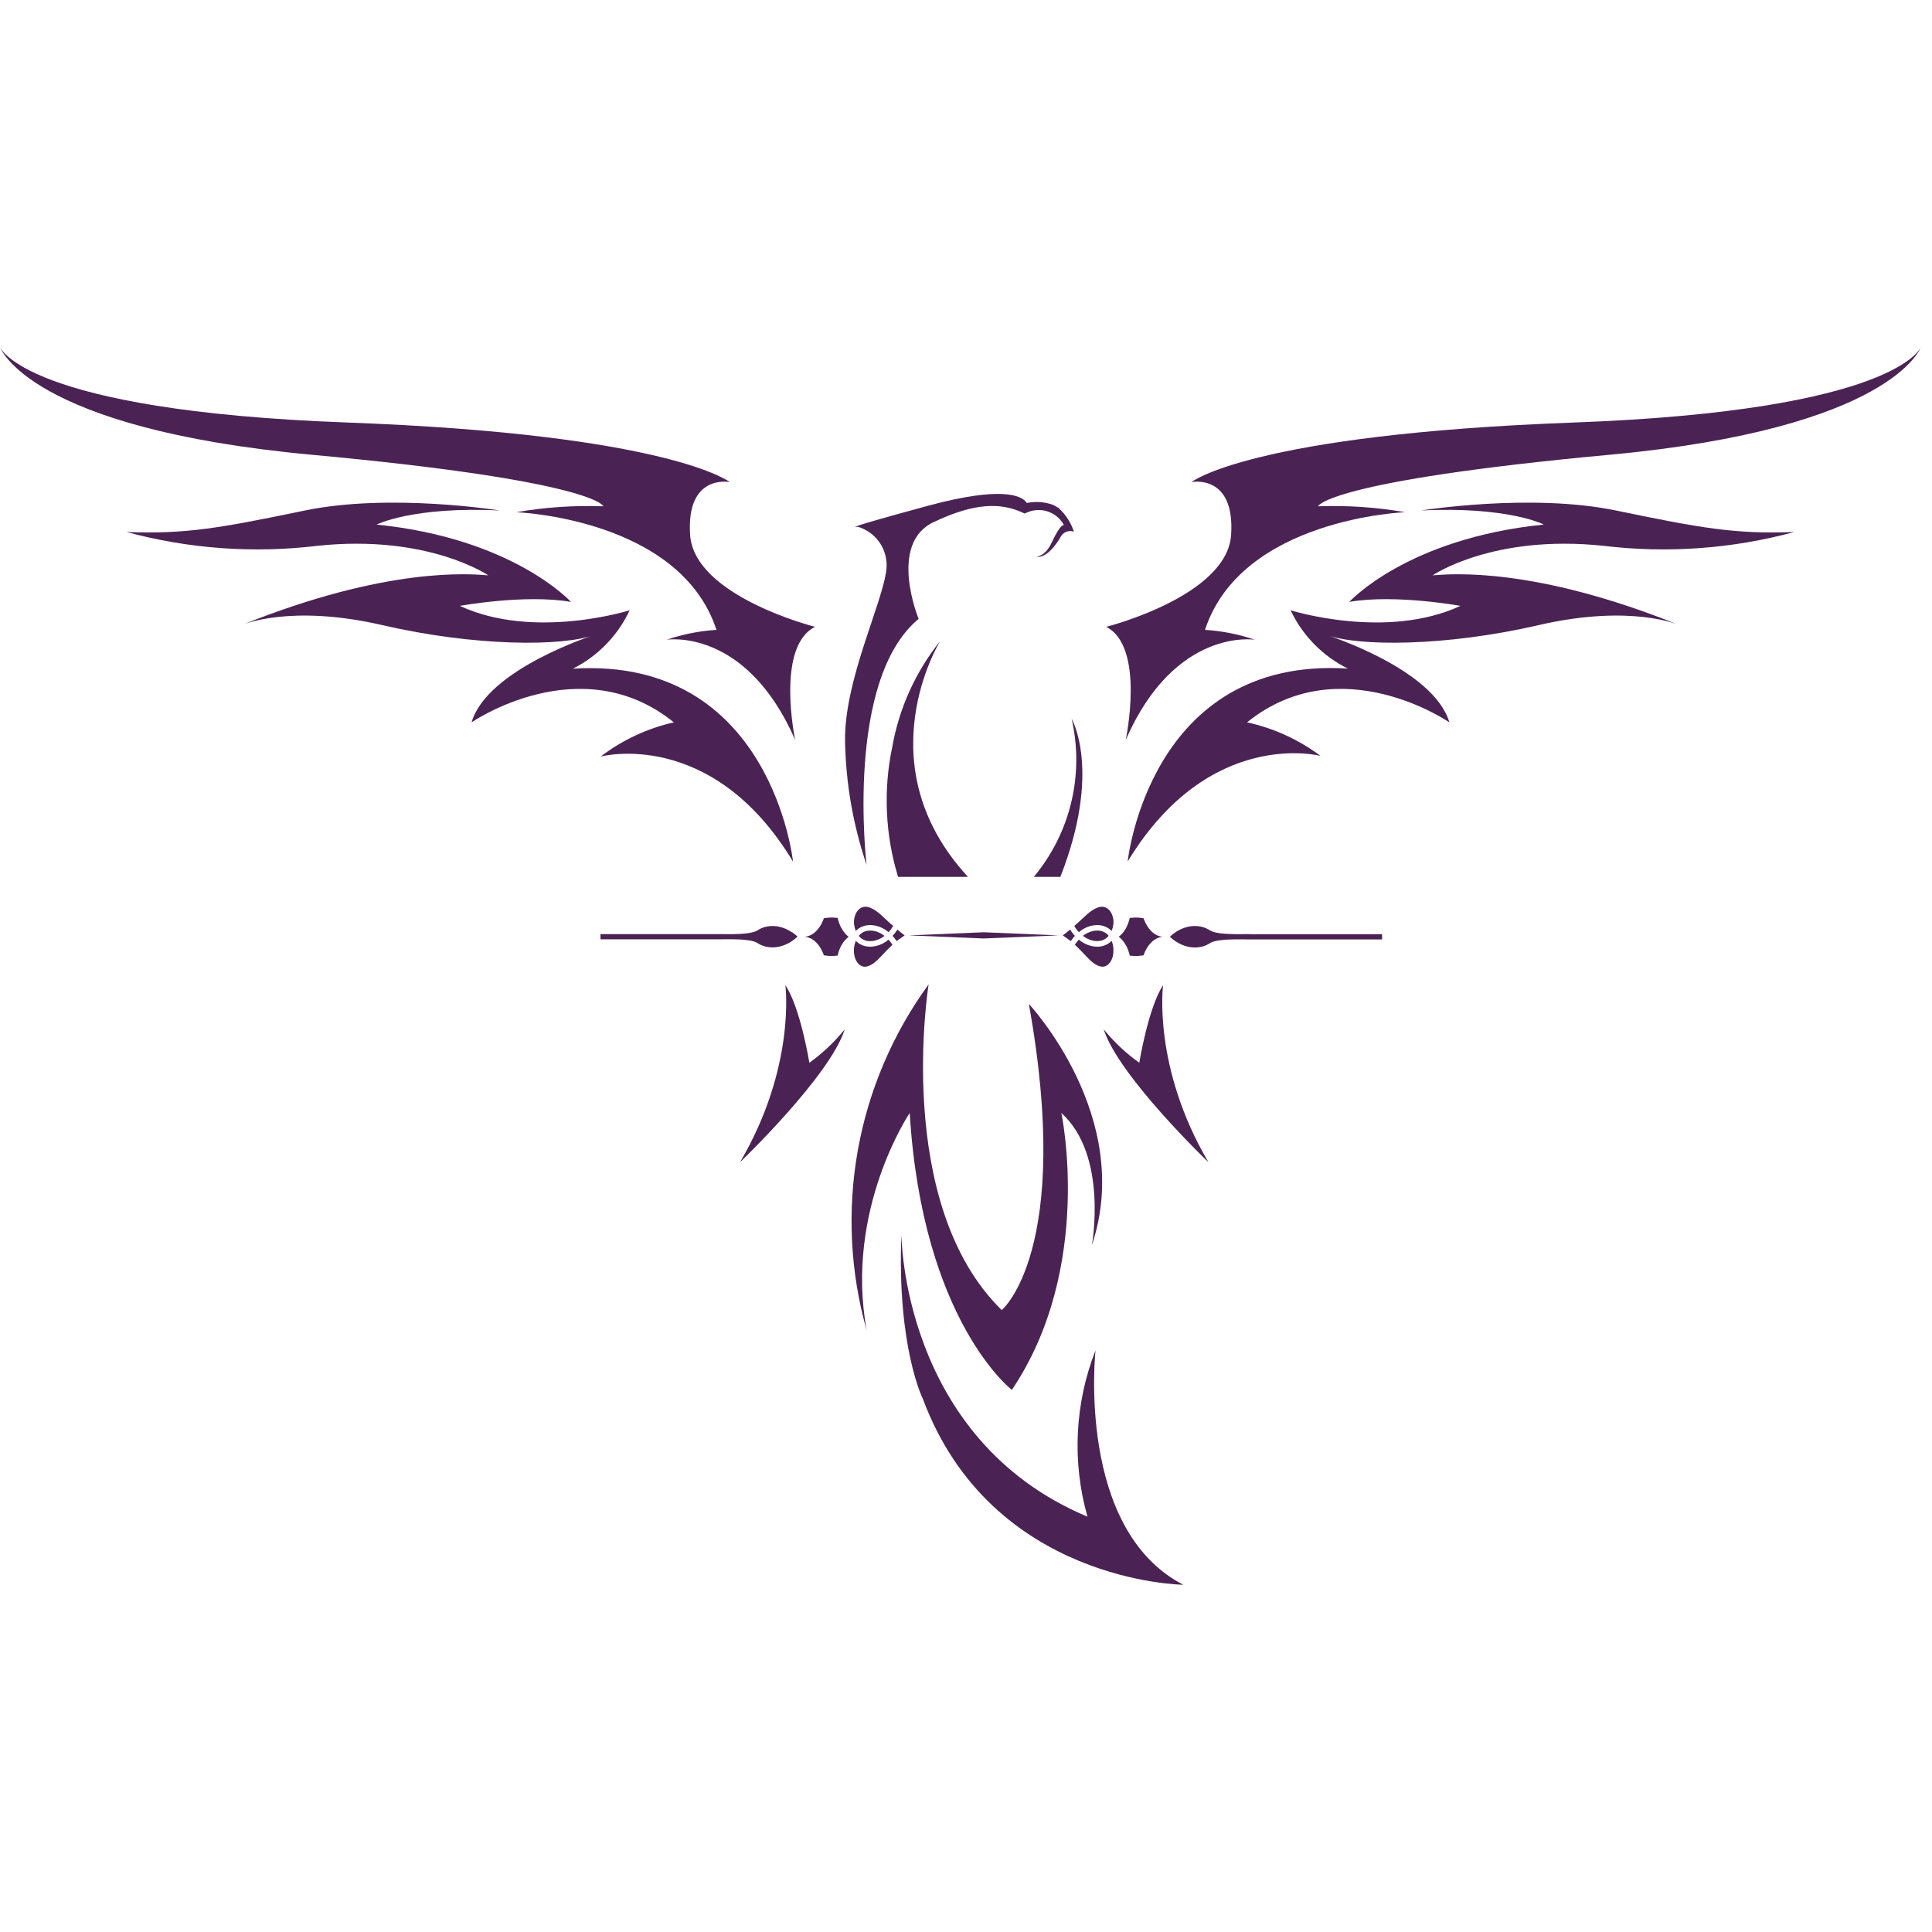 <svg xmlns="http://www.w3.org/2000/svg" xmlns:xlink="http://www.w3.org/1999/xlink" width="1080" zoomAndPan="magnify" viewBox="0 0 810 810" height="1080" preserveAspectRatio="xMidYMid meet" version="1.0"><defs><clipPath id="6428bef77a"><path d="M 0 145.582 L 342 145.582 L 342 311 L 0 311 Z M 0 145.582 " clip-rule="nonzero"/></clipPath><clipPath id="65686ed2f8"><path d="M 463 145.582 L 806 145.582 L 806 311 L 463 311 Z M 463 145.582 " clip-rule="nonzero"/></clipPath><clipPath id="538ced49ec"><path d="M 490 388 L 579.441 388 L 579.441 398 L 490 398 Z M 490 388 " clip-rule="nonzero"/></clipPath><clipPath id="13020543de"><path d="M 450 380.137 L 467 380.137 L 467 391 L 450 391 Z M 450 380.137 " clip-rule="nonzero"/></clipPath><clipPath id="a2fb524f3f"><path d="M 251.75 388 L 335 388 L 335 398 L 251.75 398 Z M 251.75 388 " clip-rule="nonzero"/></clipPath><clipPath id="e2dd7a7c5f"><path d="M 358 380.137 L 375 380.137 L 375 391 L 358 391 Z M 358 380.137 " clip-rule="nonzero"/></clipPath></defs><path fill="#4a2354" d="M 444.559 367.633 L 433.422 367.633 C 435.312 365.371 437.062 363.008 438.68 360.547 C 440.293 358.082 441.762 355.535 443.086 352.902 C 444.406 350.27 445.574 347.57 446.586 344.805 C 447.594 342.035 448.445 339.219 449.129 336.355 C 449.816 333.492 450.336 330.594 450.688 327.672 C 451.039 324.746 451.223 321.812 451.234 318.863 C 451.25 315.918 451.094 312.98 450.77 310.055 C 450.445 307.125 449.953 304.227 449.293 301.355 C 449.293 301.355 462.051 323.176 444.559 367.633 Z M 444.559 367.633 " fill-opacity="1" fill-rule="nonzero"/><g clip-path="url(#6428bef77a)"><path fill="#4a2354" d="M 333.375 310.191 C 333.375 310.191 325.082 271.102 341.719 262.809 C 341.719 262.809 290.996 250.004 289.328 224.215 C 287.66 198.426 305.965 202.121 305.965 202.121 C 305.965 202.121 281.031 182.148 145.547 177.145 C 10.062 172.141 0.055 145.582 0.055 145.582 C 0.055 145.582 11.688 179.668 130.805 190.668 C 249.922 201.672 252.988 212.266 252.988 212.266 C 240.715 211.828 228.527 212.652 216.422 214.746 C 216.422 214.746 285.043 217.227 300.375 264.07 C 293.23 264.52 286.273 265.902 279.5 268.219 C 279.5 268.219 312.637 262.809 333.375 310.191 Z M 333.375 310.191 " fill-opacity="1" fill-rule="nonzero"/></g><path fill="#4a2354" d="M 209.523 214.023 C 209.523 214.023 163.629 206.629 127.875 214.023 C 92.121 221.418 78.008 223.988 53.074 223.043 C 66.066 226.559 79.273 228.809 92.699 229.789 C 106.121 230.766 119.516 230.457 132.879 228.855 C 179.406 223.852 204.699 241.211 204.699 241.211 C 196.992 240.625 162.32 237.469 101.273 262.086 C 101.273 262.086 121.246 253.07 160.289 262.086 C 199.336 271.102 235.992 271.102 249.336 266.145 C 249.336 266.145 204.25 280.391 197.711 302.844 C 197.711 302.844 243.43 271.285 282.52 302.844 C 276.953 304.102 271.586 305.938 266.414 308.355 C 261.246 310.773 256.395 313.715 251.859 317.18 C 251.859 317.18 298.391 304.738 332.477 361.23 C 332.477 361.23 323.457 275.117 240.184 280.348 C 242.777 279.039 245.25 277.527 247.59 275.809 C 249.934 274.09 252.117 272.188 254.145 270.105 C 256.172 268.023 258.008 265.785 259.66 263.395 C 261.312 261.004 262.758 258.496 263.988 255.863 C 263.988 255.863 223.906 268.488 192.797 254.016 C 192.797 254.016 220.254 249.012 239.371 252.348 C 239.371 252.348 215.25 225.746 157.902 219.93 C 157.855 219.93 173.184 212.219 209.523 214.023 Z M 209.523 214.023 " fill-opacity="1" fill-rule="nonzero"/><g clip-path="url(#65686ed2f8)"><path fill="#4a2354" d="M 471.973 310.191 C 471.973 310.191 480.266 271.102 463.766 262.809 C 463.766 262.809 514.488 250.004 516.156 224.215 C 517.824 198.426 499.52 202.121 499.52 202.121 C 499.52 202.121 524.316 182.148 659.844 177.145 C 795.375 172.141 805.293 145.582 805.293 145.582 C 805.293 145.582 793.57 179.668 674.77 190.668 C 555.969 201.672 552.586 212.266 552.586 212.266 C 564.859 211.828 577.047 212.652 589.152 214.746 C 589.152 214.746 520.574 217.227 505.199 264.07 C 512.344 264.52 519.301 265.902 526.074 268.219 C 526.074 268.219 492.711 262.809 471.973 310.191 Z M 471.973 310.191 " fill-opacity="1" fill-rule="nonzero"/></g><path fill="#4a2354" d="M 595.824 214.023 C 595.824 214.023 641.723 206.629 677.473 214.023 C 713.227 221.418 727.34 223.988 752.273 223.043 C 739.281 226.559 726.074 228.809 712.652 229.789 C 699.227 230.766 685.832 230.457 672.469 228.855 C 625.941 223.852 600.648 241.211 600.648 241.211 C 608.355 240.625 643.027 237.469 704.074 262.086 C 704.074 262.086 684.102 253.07 645.059 262.086 C 606.012 271.102 569.359 271.102 556.012 266.145 C 556.012 266.145 601.098 280.391 607.637 302.844 C 607.637 302.844 561.918 271.285 522.828 302.844 C 528.406 304.062 533.789 305.855 538.98 308.227 C 544.172 310.598 549.051 313.492 553.621 316.91 C 553.621 316.91 507.047 304.691 472.781 361.184 C 472.781 361.184 481.801 275.07 565.074 280.301 C 562.465 279.004 559.98 277.504 557.621 275.789 C 555.262 274.078 553.062 272.184 551.02 270.105 C 548.98 268.023 547.125 265.789 545.457 263.398 C 543.793 261.012 542.336 258.496 541.09 255.863 C 541.09 255.863 581.172 268.488 612.281 254.016 C 612.281 254.016 584.82 249.012 565.707 252.348 C 565.707 252.348 589.828 225.746 647.176 219.93 C 647.535 219.93 632.164 212.219 595.824 214.023 Z M 595.824 214.023 " fill-opacity="1" fill-rule="nonzero"/><path fill="#4a2354" d="M 450.238 222.906 C 449.762 222.734 449.266 222.645 448.754 222.641 C 448.246 222.633 447.746 222.715 447.266 222.879 C 446.781 223.043 446.34 223.281 445.938 223.594 C 445.535 223.91 445.195 224.281 444.918 224.711 C 438.969 235.035 434.551 233.367 434.551 233.367 C 434.551 233.367 438.246 233.367 440.953 227.414 C 444.918 218.984 446.094 220.199 446.094 220.199 C 445.754 219.57 445.367 218.973 444.922 218.41 C 444.48 217.848 443.992 217.332 443.457 216.855 C 442.922 216.383 442.348 215.957 441.738 215.586 C 441.125 215.215 440.488 214.898 439.82 214.641 C 439.152 214.379 438.469 214.184 437.766 214.047 C 437.066 213.91 436.355 213.836 435.641 213.828 C 434.926 213.816 434.215 213.871 433.508 213.984 C 432.805 214.102 432.113 214.281 431.438 214.52 L 429.547 215.285 L 427.516 214.383 C 419.402 211.094 409.031 210.508 391.449 218.895 C 372.152 227.91 385.137 259.473 385.137 259.473 C 354.07 285.172 363.312 362.582 363.312 362.582 C 357.68 345.895 354.672 328.75 354.297 311.141 C 353.754 285.172 370.301 252.527 371.656 238.414 C 371.738 237.453 371.738 236.492 371.656 235.527 C 371.574 234.566 371.41 233.617 371.168 232.684 C 370.922 231.75 370.598 230.844 370.195 229.965 C 369.793 229.09 369.316 228.25 368.77 227.453 C 368.223 226.66 367.609 225.914 366.938 225.227 C 366.262 224.535 365.531 223.906 364.746 223.344 C 363.965 222.777 363.137 222.285 362.27 221.863 C 361.398 221.441 360.5 221.098 359.57 220.832 C 359.57 220.832 349.832 222.68 389.914 211.816 C 419.492 203.926 428.375 207.531 430.492 210.867 C 434.199 210.137 437.836 210.391 441.402 211.633 C 441.863 211.816 442.297 212.039 442.711 212.312 L 443.93 213.078 C 446.875 215.812 448.98 219.09 450.238 222.906 Z M 450.238 222.906 " fill-opacity="1" fill-rule="nonzero"/><path fill="#4a2354" d="M 394.152 268.805 C 394.152 268.805 362.188 320.336 405.832 367.633 L 376.523 367.633 C 373.824 358.797 372.27 349.762 371.859 340.531 C 371.445 331.301 372.188 322.164 374.09 313.125 C 375.527 305.016 377.945 297.207 381.34 289.703 C 384.738 282.203 389.008 275.234 394.152 268.805 Z M 394.152 268.805 " fill-opacity="1" fill-rule="nonzero"/><g clip-path="url(#538ced49ec)"><path fill="#4a2354" d="M 524.375 391.625 C 520.191 391.625 515.977 391.812 511.82 391.305 C 510.348 391.113 508.816 390.895 507.504 390.195 C 507.445 390.152 507.371 390.105 507.312 390.062 C 507.254 390.02 507.18 389.977 507.125 389.945 L 506.891 389.816 L 506.773 389.742 L 506.656 389.684 L 506.422 389.555 L 506.191 389.438 L 505.957 389.32 C 505.883 389.277 505.797 389.246 505.707 389.203 L 505.461 389.102 C 505.141 388.969 504.805 388.84 504.469 388.734 C 504.309 388.68 504.133 388.633 503.957 388.59 L 503.695 388.531 L 503.566 388.504 L 503.434 388.473 C 502.531 388.285 501.598 388.195 500.664 388.227 C 499.73 388.254 498.797 388.371 497.891 388.59 C 496.07 389.027 494.32 389.828 492.746 390.895 C 491.957 391.434 491.215 392.031 490.527 392.688 L 490.484 392.73 L 490.527 392.777 C 491.215 393.434 491.957 394.031 492.746 394.57 C 494.32 395.633 496.07 396.438 497.891 396.875 C 498.812 397.094 499.73 397.223 500.664 397.238 C 501.598 397.266 502.516 397.18 503.434 396.988 L 503.566 396.961 L 503.695 396.934 L 503.957 396.875 C 504.133 396.828 504.293 396.785 504.469 396.727 C 504.805 396.625 505.141 396.508 505.461 396.379 L 505.707 396.277 C 505.797 396.246 505.871 396.203 505.957 396.16 L 506.191 396.043 L 506.422 395.926 L 506.656 395.793 L 506.773 395.734 L 506.891 395.664 L 507.125 395.531 C 507.125 395.531 507.238 395.461 507.312 395.414 C 507.387 395.371 507.445 395.312 507.516 395.27 C 508.828 394.586 510.359 394.367 511.82 394.176 C 515.977 393.664 520.203 393.855 524.375 393.855 C 579.133 393.812 776.996 393.855 776.996 393.855 L 776.996 391.668 C 776.996 391.668 579.133 391.695 524.375 391.668 Z M 524.375 391.625 " fill-opacity="1" fill-rule="nonzero"/></g><path fill="#4a2354" d="M 466.742 397.078 C 466.684 396.641 466.598 396.219 466.496 395.793 C 466.395 395.371 466.246 394.965 466.086 394.57 C 466.07 394.527 466.059 394.496 466.043 394.453 C 465.852 394.641 465.648 394.832 465.445 395.008 C 465.023 395.355 464.555 395.68 464.059 395.941 C 463.562 396.203 463.039 396.422 462.5 396.566 C 461.961 396.715 461.422 396.816 460.867 396.875 C 460.328 396.918 459.773 396.918 459.234 396.875 C 458.691 396.828 458.168 396.742 457.645 396.625 C 457.117 396.508 456.609 396.348 456.113 396.172 C 455.617 395.984 455.133 395.781 454.668 395.531 C 454.434 395.414 454.203 395.285 453.984 395.137 L 453.809 395.035 L 453.648 394.934 C 453.547 394.859 453.43 394.789 453.328 394.715 C 452.977 394.48 452.641 394.219 452.305 393.957 C 452.102 394.176 451.91 394.41 451.707 394.641 C 451.328 395.109 450.98 395.59 450.656 396.102 C 452.016 397.355 453.27 398.668 454.492 399.965 C 455.148 400.664 455.805 401.352 456.477 402.02 L 456.723 402.27 L 456.957 402.504 C 457.047 402.574 457.117 402.664 457.207 402.734 L 457.453 402.953 C 457.789 403.246 458.141 403.523 458.488 403.785 C 458.84 404.047 459.203 404.281 459.582 404.484 C 459.961 404.691 460.34 404.863 460.719 404.996 C 461.098 405.129 461.477 405.215 461.859 405.258 L 462.133 405.258 C 462.133 405.258 462.18 405.289 462.207 405.289 L 462.543 405.289 C 462.543 405.289 462.629 405.273 462.676 405.258 L 462.805 405.258 C 462.805 405.258 462.848 405.23 462.863 405.23 L 462.922 405.23 C 463.273 405.141 463.609 405.012 463.914 404.836 C 463.93 404.836 463.957 404.82 463.973 404.809 L 464.031 404.762 L 464.148 404.691 C 464.148 404.691 464.191 404.66 464.207 404.645 L 464.266 404.602 L 464.379 404.516 C 464.379 404.516 464.426 404.484 464.438 404.473 L 464.496 404.426 L 464.613 404.34 L 464.715 404.238 L 464.773 404.195 L 464.934 404.035 L 465.035 403.918 L 465.082 403.859 L 465.125 403.801 L 465.227 403.684 L 465.312 403.566 L 465.359 403.508 L 465.488 403.332 L 465.578 403.203 C 465.797 402.867 465.984 402.504 466.145 402.125 C 466.305 401.746 466.438 401.336 466.539 400.926 C 466.641 400.52 466.715 400.098 466.758 399.66 C 466.801 399.234 466.816 398.797 466.816 398.359 C 466.816 398.141 466.801 397.922 466.785 397.703 C 466.773 397.484 466.742 397.266 466.715 397.062 Z M 466.742 397.078 " fill-opacity="1" fill-rule="nonzero"/><path fill="#4a2354" d="M 462.965 390.836 C 462.617 390.648 462.238 390.5 461.859 390.383 C 461.477 390.266 461.07 390.195 460.66 390.164 C 460.254 390.137 459.832 390.137 459.406 390.164 C 458.984 390.195 458.562 390.266 458.152 390.355 C 457.32 390.543 456.504 390.852 455.734 391.246 C 455.543 391.348 455.352 391.449 455.164 391.566 L 455.031 391.652 L 454.902 391.742 C 454.812 391.797 454.711 391.855 454.625 391.914 C 454.422 392.062 454.215 392.207 454.012 392.352 C 454.215 392.512 454.422 392.66 454.625 392.789 C 454.711 392.848 454.812 392.906 454.902 392.965 L 455.031 393.055 L 455.164 393.141 C 455.352 393.258 455.543 393.359 455.734 393.461 C 456.504 393.855 457.32 394.176 458.152 394.352 C 458.578 394.438 458.984 394.512 459.406 394.539 C 459.832 394.57 460.238 394.57 460.66 394.539 C 461.07 394.496 461.477 394.422 461.859 394.32 C 462.25 394.219 462.617 394.059 462.965 393.871 C 463.316 393.68 463.652 393.461 463.957 393.199 C 464.266 392.938 464.555 392.645 464.816 392.34 C 464.555 392.016 464.277 391.727 463.957 391.477 C 463.652 391.215 463.316 390.996 462.965 390.809 Z M 462.965 390.836 " fill-opacity="1" fill-rule="nonzero"/><g clip-path="url(#13020543de)"><path fill="#4a2354" d="M 452.305 390.793 C 452.641 390.531 452.977 390.266 453.328 390.035 C 453.43 389.961 453.547 389.887 453.648 389.816 L 453.809 389.715 L 453.984 389.609 C 454.203 389.48 454.434 389.348 454.668 389.219 C 455.137 388.969 455.617 388.766 456.113 388.574 C 456.609 388.387 457.117 388.242 457.645 388.125 C 458.168 388.008 458.691 387.918 459.234 387.875 C 459.773 387.832 460.312 387.832 460.867 387.875 C 461.422 387.918 461.961 388.023 462.5 388.184 C 463.039 388.328 463.562 388.547 464.059 388.809 C 464.555 389.07 465.023 389.391 465.445 389.742 C 465.648 389.918 465.852 390.105 466.043 390.297 C 466.059 390.254 466.07 390.223 466.086 390.18 C 466.246 389.785 466.379 389.363 466.496 388.953 C 466.598 388.531 466.684 388.109 466.742 387.672 L 466.773 387.512 L 466.773 387.352 L 466.801 387.262 L 466.801 387.191 C 466.801 387.191 466.816 387.09 466.816 387.031 C 466.832 386.824 466.832 386.605 466.832 386.402 C 466.832 385.98 466.785 385.57 466.715 385.148 C 466.566 384.316 466.305 383.516 465.91 382.785 C 465.52 382.059 465.008 381.43 464.395 380.965 C 464.09 380.73 463.77 380.539 463.418 380.41 C 463.066 380.277 462.719 380.191 462.34 380.16 C 462.148 380.148 461.961 380.148 461.77 380.16 C 461.582 380.16 461.391 380.191 461.203 380.234 C 461.012 380.262 460.82 380.309 460.617 380.367 C 460.574 380.367 460.516 380.395 460.473 380.41 C 460.43 380.426 460.383 380.438 460.328 380.453 C 460.223 380.496 460.121 380.527 460.02 380.57 C 459.219 380.875 458.461 381.301 457.715 381.809 C 456.973 382.305 456.273 382.887 455.57 383.5 C 454.871 384.113 454.188 384.77 453.488 385.426 C 453.137 385.762 452.785 386.098 452.422 386.418 C 452.336 386.504 452.246 386.578 452.145 386.664 C 452.059 386.754 451.957 386.824 451.867 386.914 L 451.328 387.395 C 451.023 387.672 450.703 387.934 450.395 388.211 C 450.789 388.867 451.227 389.508 451.707 390.105 C 451.898 390.34 452.102 390.574 452.305 390.793 Z M 452.305 390.793 " fill-opacity="1" fill-rule="nonzero"/></g><path fill="#4a2354" d="M 448.629 389.727 C 447.641 390.559 446.617 391.391 445.582 392.18 C 445.613 392.191 445.641 392.207 445.656 392.223 C 446.473 392.762 447.273 393.328 448.062 393.914 C 448.25 394.059 448.457 394.219 448.66 394.367 C 448.746 394.438 448.836 394.496 448.922 394.57 C 449.242 394.09 449.578 393.637 449.941 393.184 C 450.176 392.906 450.41 392.629 450.645 392.367 C 450.395 392.105 450.16 391.828 449.941 391.551 C 449.477 390.969 449.039 390.355 448.645 389.727 Z M 448.629 389.727 " fill-opacity="1" fill-rule="nonzero"/><path fill="#4a2354" d="M 482.508 390.211 C 481.953 389.641 481.414 388.953 480.918 388.137 C 480.668 387.73 480.422 387.293 480.188 386.824 C 479.969 386.359 479.75 385.863 479.562 385.34 C 479.52 385.223 479.473 385.09 479.43 384.973 L 479.402 384.973 L 479.227 384.945 C 479.109 384.93 478.992 384.902 478.863 384.887 C 478.379 384.812 477.883 384.754 477.387 384.727 C 477.258 384.727 477.141 384.711 477.008 384.695 C 476.879 384.695 476.762 384.695 476.629 384.695 L 475.871 384.695 C 475.363 384.695 474.867 384.727 474.355 384.785 C 474.121 384.812 473.887 384.844 473.656 384.871 L 473.449 385.629 C 473.129 386.84 472.691 387.965 472.152 389 C 471.672 389.902 471.133 390.676 470.551 391.332 C 470.082 391.855 469.57 392.34 469.031 392.746 L 469.062 392.746 C 469.062 392.746 469.09 392.789 469.105 392.805 C 469.25 392.906 469.383 393.023 469.484 393.109 C 469.512 393.141 469.559 393.168 469.586 393.199 L 469.617 393.199 L 469.645 393.242 C 469.906 393.477 470.242 393.797 470.562 394.176 C 471.148 394.832 471.688 395.605 472.168 396.508 C 472.707 397.543 473.145 398.668 473.465 399.879 L 473.668 400.637 C 473.902 400.664 474.137 400.695 474.371 400.723 C 474.867 400.781 475.375 400.797 475.887 400.812 C 476.398 400.812 476.895 400.812 477.387 400.766 C 477.883 400.738 478.379 400.68 478.863 400.605 C 478.977 400.594 479.109 400.562 479.227 400.547 L 479.402 400.52 L 479.43 400.52 C 479.473 400.387 479.516 400.27 479.562 400.156 C 479.75 399.629 479.969 399.133 480.188 398.668 C 480.422 398.199 480.656 397.762 480.918 397.355 C 481.43 396.539 481.969 395.852 482.508 395.285 C 483.602 394.148 484.723 393.504 485.672 393.156 C 486.461 392.863 487.145 392.777 487.641 392.762 C 487.129 392.73 486.461 392.645 485.672 392.352 C 484.723 392.016 483.602 391.359 482.508 390.223 Z M 482.508 390.211 " fill-opacity="1" fill-rule="nonzero"/><g clip-path="url(#a2fb524f3f)"><path fill="#4a2354" d="M 332.082 390.895 C 330.508 389.828 328.758 389.027 326.934 388.59 C 326.016 388.371 325.082 388.242 324.164 388.227 C 323.23 388.195 322.312 388.285 321.41 388.473 L 321.277 388.504 L 321.145 388.531 L 320.883 388.59 C 320.707 388.633 320.547 388.68 320.371 388.734 C 320.039 388.84 319.703 388.953 319.383 389.102 L 319.133 389.203 C 319.047 389.23 318.973 389.277 318.898 389.32 L 318.785 389.379 L 318.434 389.555 L 318.199 389.684 L 318.082 389.742 L 317.965 389.816 L 317.734 389.945 C 317.734 389.945 317.617 390.02 317.543 390.062 C 317.484 390.105 317.426 390.152 317.355 390.195 C 316.027 390.895 314.496 391.113 313.039 391.305 C 308.883 391.812 304.652 391.625 300.48 391.625 C 245.723 391.668 47.859 391.625 47.859 391.625 L 47.859 393.812 C 47.859 393.812 245.723 393.781 300.48 393.812 C 304.668 393.812 308.883 393.621 313.039 394.133 C 314.496 394.309 316.012 394.539 317.34 395.227 C 317.414 395.285 317.473 395.328 317.543 395.371 C 317.602 395.414 317.676 395.461 317.734 395.488 L 317.965 395.621 L 318.082 395.691 L 318.199 395.75 L 318.434 395.883 L 318.785 396.059 L 318.898 396.117 C 318.988 396.16 319.059 396.188 319.133 396.23 L 319.383 396.336 C 319.703 396.465 320.039 396.598 320.371 396.684 C 320.535 396.742 320.707 396.785 320.883 396.828 L 321.145 396.887 L 321.277 396.918 L 321.41 396.945 C 322.312 397.137 323.246 397.223 324.18 397.195 C 325.113 397.164 326.047 397.047 326.949 396.828 C 328.773 396.391 330.523 395.59 332.098 394.527 C 332.887 393.984 333.629 393.387 334.312 392.73 L 334.359 392.688 L 334.312 392.645 C 333.629 391.988 332.887 391.391 332.098 390.852 Z M 332.082 390.895 " fill-opacity="1" fill-rule="nonzero"/></g><path fill="#4a2354" d="M 372.535 393.957 C 372.199 394.219 371.867 394.48 371.516 394.715 C 371.414 394.789 371.297 394.859 371.195 394.934 L 371.035 395.035 L 370.859 395.137 C 370.641 395.27 370.406 395.402 370.176 395.531 C 369.707 395.781 369.227 395.984 368.73 396.172 C 368.234 396.363 367.723 396.508 367.199 396.625 C 366.676 396.742 366.148 396.828 365.609 396.875 C 365.07 396.918 364.531 396.918 363.977 396.875 C 363.422 396.828 362.883 396.727 362.344 396.566 C 361.805 396.422 361.277 396.203 360.781 395.941 C 360.285 395.68 359.82 395.355 359.398 395.008 C 359.191 394.832 358.988 394.641 358.801 394.453 C 358.785 394.496 358.77 394.527 358.754 394.57 C 358.594 394.965 358.465 395.387 358.348 395.793 C 358.246 396.219 358.156 396.641 358.098 397.078 C 358.07 397.297 358.039 397.516 358.027 397.719 C 358.012 397.938 357.996 398.156 357.996 398.375 C 357.996 398.812 357.996 399.25 358.055 399.672 C 358.098 400.098 358.172 400.52 358.273 400.941 C 358.375 401.352 358.508 401.758 358.668 402.137 C 358.828 402.516 359.02 402.883 359.238 403.219 L 359.324 403.348 L 359.41 403.465 L 359.457 403.523 L 359.586 403.699 L 359.688 403.816 L 359.734 403.875 L 359.777 403.934 L 359.879 404.047 L 359.98 404.152 L 360.039 404.207 L 360.098 404.254 L 360.199 404.355 L 360.375 404.484 C 360.375 404.484 360.418 404.516 360.434 404.531 L 360.609 404.66 C 360.609 404.66 360.652 404.691 360.664 404.703 L 360.781 404.777 L 360.84 404.82 C 360.84 404.82 360.883 404.852 360.898 404.852 C 361.219 405.027 361.539 405.156 361.891 405.23 L 361.949 405.23 C 361.949 405.23 361.992 405.246 362.008 405.258 L 362.137 405.258 C 362.137 405.258 362.227 405.289 362.27 405.289 L 362.605 405.289 C 362.605 405.289 362.648 405.289 362.68 405.289 L 362.957 405.289 C 363.336 405.23 363.715 405.141 364.094 404.996 C 364.473 404.863 364.852 404.691 365.23 404.484 C 365.609 404.281 365.973 404.047 366.324 403.785 C 366.676 403.523 367.023 403.246 367.359 402.953 L 367.605 402.734 C 367.695 402.664 367.77 402.59 367.855 402.504 L 368.09 402.27 L 368.336 402.02 C 369.008 401.352 369.664 400.664 370.32 399.965 C 371.559 398.668 372.797 397.355 374.156 396.102 C 373.836 395.59 373.484 395.109 373.105 394.641 C 372.914 394.41 372.711 394.176 372.508 393.957 Z M 372.535 393.957 " fill-opacity="1" fill-rule="nonzero"/><path fill="#4a2354" d="M 369.809 391.652 L 369.68 391.566 C 369.488 391.449 369.301 391.348 369.109 391.246 C 368.336 390.852 367.52 390.531 366.688 390.355 C 366.266 390.266 365.855 390.195 365.434 390.164 C 365.012 390.137 364.602 390.137 364.18 390.164 C 363.773 390.211 363.363 390.281 362.984 390.383 C 362.605 390.484 362.227 390.648 361.875 390.836 C 361.527 391.027 361.191 391.246 360.883 391.508 C 360.578 391.77 360.285 392.062 360.023 392.367 C 360.285 392.688 360.562 392.98 360.883 393.227 C 361.191 393.492 361.527 393.711 361.875 393.898 C 362.227 394.09 362.605 394.234 362.984 394.352 C 363.379 394.469 363.773 394.539 364.18 394.57 C 364.59 394.598 365.012 394.598 365.434 394.57 C 365.855 394.539 366.281 394.469 366.688 394.379 C 367.52 394.191 368.336 393.883 369.109 393.492 C 369.301 393.387 369.488 393.285 369.68 393.168 L 369.809 393.082 L 369.941 392.996 C 370.027 392.938 370.129 392.879 370.219 392.82 C 370.422 392.672 370.625 392.527 370.832 392.383 C 370.625 392.223 370.422 392.074 370.219 391.945 C 370.129 391.887 370.027 391.828 369.941 391.77 L 369.809 391.684 Z M 369.809 391.652 " fill-opacity="1" fill-rule="nonzero"/><g clip-path="url(#e2dd7a7c5f)"><path fill="#4a2354" d="M 358.039 387.191 L 358.039 387.352 L 358.07 387.512 L 358.098 387.672 C 358.156 388.109 358.246 388.531 358.348 388.953 C 358.449 389.379 358.594 389.785 358.754 390.18 C 358.77 390.223 358.785 390.254 358.801 390.297 C 358.988 390.105 359.191 389.918 359.398 389.742 C 359.82 389.391 360.285 389.07 360.781 388.809 C 361.277 388.547 361.805 388.328 362.344 388.184 C 362.883 388.035 363.422 387.934 363.977 387.875 C 364.516 387.832 365.07 387.832 365.609 387.875 C 366.148 387.918 366.676 388.008 367.199 388.125 C 367.723 388.242 368.234 388.402 368.73 388.574 C 369.227 388.766 369.707 388.969 370.176 389.219 C 370.406 389.336 370.641 389.465 370.859 389.609 L 371.035 389.715 L 371.195 389.816 C 371.297 389.887 371.414 389.961 371.516 390.035 C 371.867 390.266 372.199 390.531 372.535 390.793 C 372.742 390.574 372.93 390.34 373.133 390.105 C 373.617 389.508 374.055 388.883 374.461 388.211 C 374.141 387.934 373.836 387.672 373.527 387.395 L 372.988 386.914 C 372.902 386.824 372.801 386.754 372.711 386.664 C 372.625 386.578 372.523 386.504 372.434 386.418 C 372.07 386.082 371.719 385.746 371.371 385.426 C 370.668 384.77 369.984 384.113 369.285 383.5 C 368.586 382.887 367.871 382.305 367.141 381.809 C 366.398 381.312 365.641 380.875 364.836 380.57 C 364.734 380.527 364.633 380.496 364.531 380.453 C 364.488 380.438 364.43 380.426 364.383 380.41 C 364.34 380.395 364.281 380.379 364.238 380.367 C 364.051 380.309 363.859 380.262 363.656 380.234 C 363.465 380.207 363.277 380.176 363.086 380.16 C 362.898 380.16 362.707 380.16 362.52 380.16 C 362.152 380.191 361.789 380.277 361.438 380.41 C 361.09 380.539 360.77 380.73 360.461 380.965 C 359.848 381.43 359.34 382.059 358.945 382.785 C 358.551 383.516 358.289 384.316 358.145 385.148 C 358.07 385.559 358.027 385.98 358.027 386.402 C 358.027 386.605 358.027 386.824 358.039 387.031 C 358.039 387.09 358.039 387.133 358.039 387.191 Z M 358.039 387.191 " fill-opacity="1" fill-rule="nonzero"/></g><path fill="#4a2354" d="M 374.914 391.551 C 374.68 391.828 374.445 392.105 374.215 392.367 C 374.461 392.629 374.695 392.906 374.914 393.184 C 375.277 393.637 375.613 394.09 375.934 394.57 C 376.023 394.496 376.109 394.438 376.195 394.367 C 376.402 394.219 376.59 394.059 376.793 393.914 C 377.582 393.328 378.383 392.762 379.199 392.223 L 379.273 392.18 C 378.223 391.391 377.219 390.574 376.227 389.727 C 375.832 390.355 375.395 390.969 374.93 391.551 Z M 374.914 391.551 " fill-opacity="1" fill-rule="nonzero"/><path fill="#4a2354" d="M 354.293 391.316 C 353.711 390.66 353.172 389.875 352.688 388.984 C 352.148 387.949 351.711 386.824 351.391 385.617 L 351.188 384.855 C 350.953 384.828 350.719 384.797 350.488 384.77 C 349.992 384.711 349.48 384.695 348.969 384.684 L 348.211 384.684 C 348.082 384.684 347.965 384.684 347.832 384.695 C 347.703 384.695 347.586 384.711 347.453 384.727 C 346.957 384.754 346.461 384.812 345.98 384.887 C 345.863 384.902 345.734 384.93 345.617 384.945 L 345.441 384.973 L 345.41 384.973 C 345.367 385.105 345.324 385.223 345.281 385.34 C 345.09 385.863 344.871 386.359 344.652 386.824 C 344.422 387.293 344.188 387.73 343.938 388.137 C 343.43 388.953 342.891 389.641 342.348 390.211 C 341.254 391.348 340.133 391.988 339.184 392.34 C 338.398 392.629 337.711 392.719 337.215 392.73 C 337.727 392.762 338.398 392.848 339.184 393.141 C 340.133 393.477 341.254 394.133 342.348 395.27 C 342.902 395.84 343.441 396.523 343.938 397.34 C 344.188 397.75 344.434 398.188 344.652 398.652 C 344.871 399.121 345.09 399.613 345.281 400.141 C 345.324 400.258 345.367 400.387 345.41 400.504 L 345.441 400.504 L 345.617 400.535 C 345.734 400.547 345.863 400.578 345.98 400.594 C 346.461 400.664 346.957 400.723 347.453 400.754 C 347.949 400.797 348.461 400.797 348.957 400.797 C 349.465 400.781 349.961 400.754 350.473 400.707 C 350.707 400.68 350.938 400.652 351.172 400.621 L 351.375 399.863 C 351.695 398.652 352.133 397.531 352.676 396.508 C 353.156 395.605 353.695 394.816 354.277 394.176 C 354.613 393.797 354.949 393.477 355.195 393.242 L 355.227 393.215 L 355.254 393.215 C 355.254 393.215 355.328 393.141 355.359 393.109 C 355.461 393.023 355.59 392.906 355.738 392.805 C 355.75 392.805 355.766 392.777 355.781 392.777 L 355.809 392.777 C 355.254 392.352 354.746 391.871 354.293 391.348 Z M 354.293 391.316 " fill-opacity="1" fill-rule="nonzero"/><path fill="#4a2354" d="M 381.008 392.164 L 412.422 393.461 L 443.832 392.164 L 412.422 390.852 Z M 381.008 392.164 " fill-opacity="1" fill-rule="nonzero"/><path fill="#4a2354" d="M 496.098 664.414 C 496.098 664.414 415.707 663.648 386.945 586.551 C 386.945 586.551 375.988 564.773 377.926 517.48 C 377.926 517.48 377.926 603.145 455.926 635.875 C 454.305 630.164 453.156 624.363 452.484 618.465 C 451.809 612.566 451.613 606.652 451.902 600.727 C 452.188 594.797 452.953 588.93 454.195 583.125 C 455.438 577.32 457.141 571.656 459.309 566.129 C 459.309 566.129 451.012 641.152 496.098 664.414 " fill-opacity="1" fill-rule="nonzero"/><path fill="#4a2354" d="M 487.621 413.059 C 487.621 413.059 483.113 447.281 506.648 487.273 C 506.648 487.273 468.957 451.203 462.734 431.547 C 467.074 436.895 472.051 441.566 477.656 445.566 C 477.656 445.566 481.398 422.484 487.621 413.059 Z M 487.621 413.059 " fill-opacity="1" fill-rule="nonzero"/><path fill="#4a2354" d="M 329.277 413.059 C 329.277 413.059 333.789 447.281 310.254 487.273 C 310.254 487.273 347.945 451.203 354.168 431.547 C 349.852 436.887 344.906 441.562 339.332 445.566 C 339.332 445.566 335.59 422.484 329.277 413.059 Z M 329.277 413.059 " fill-opacity="1" fill-rule="nonzero"/><path fill="#4a2354" d="M 389.332 412.699 C 389.332 412.699 374.363 504.629 419.992 549.266 C 419.992 549.266 449.973 524.289 431.355 420.906 C 431.355 420.906 475.809 468.336 457.773 522.035 C 457.773 522.035 464.719 484.387 444.969 466.621 C 444.969 466.621 458.855 531.23 424.23 582.719 C 424.23 582.719 386.719 553.91 381.398 466.621 C 381.398 466.621 354.031 507.199 363.363 557.785 C 361.633 551.664 360.254 545.461 359.227 539.184 C 358.199 532.902 357.531 526.586 357.219 520.23 C 356.906 513.875 356.953 507.523 357.359 501.176 C 357.766 494.824 358.531 488.52 359.652 482.254 C 360.773 475.992 362.242 469.812 364.066 463.715 C 365.887 457.617 368.043 451.645 370.543 445.793 C 373.039 439.938 375.859 434.246 379 428.715 C 382.145 423.18 385.586 417.844 389.332 412.699 Z M 389.332 412.699 " fill-opacity="1" fill-rule="nonzero"/></svg>